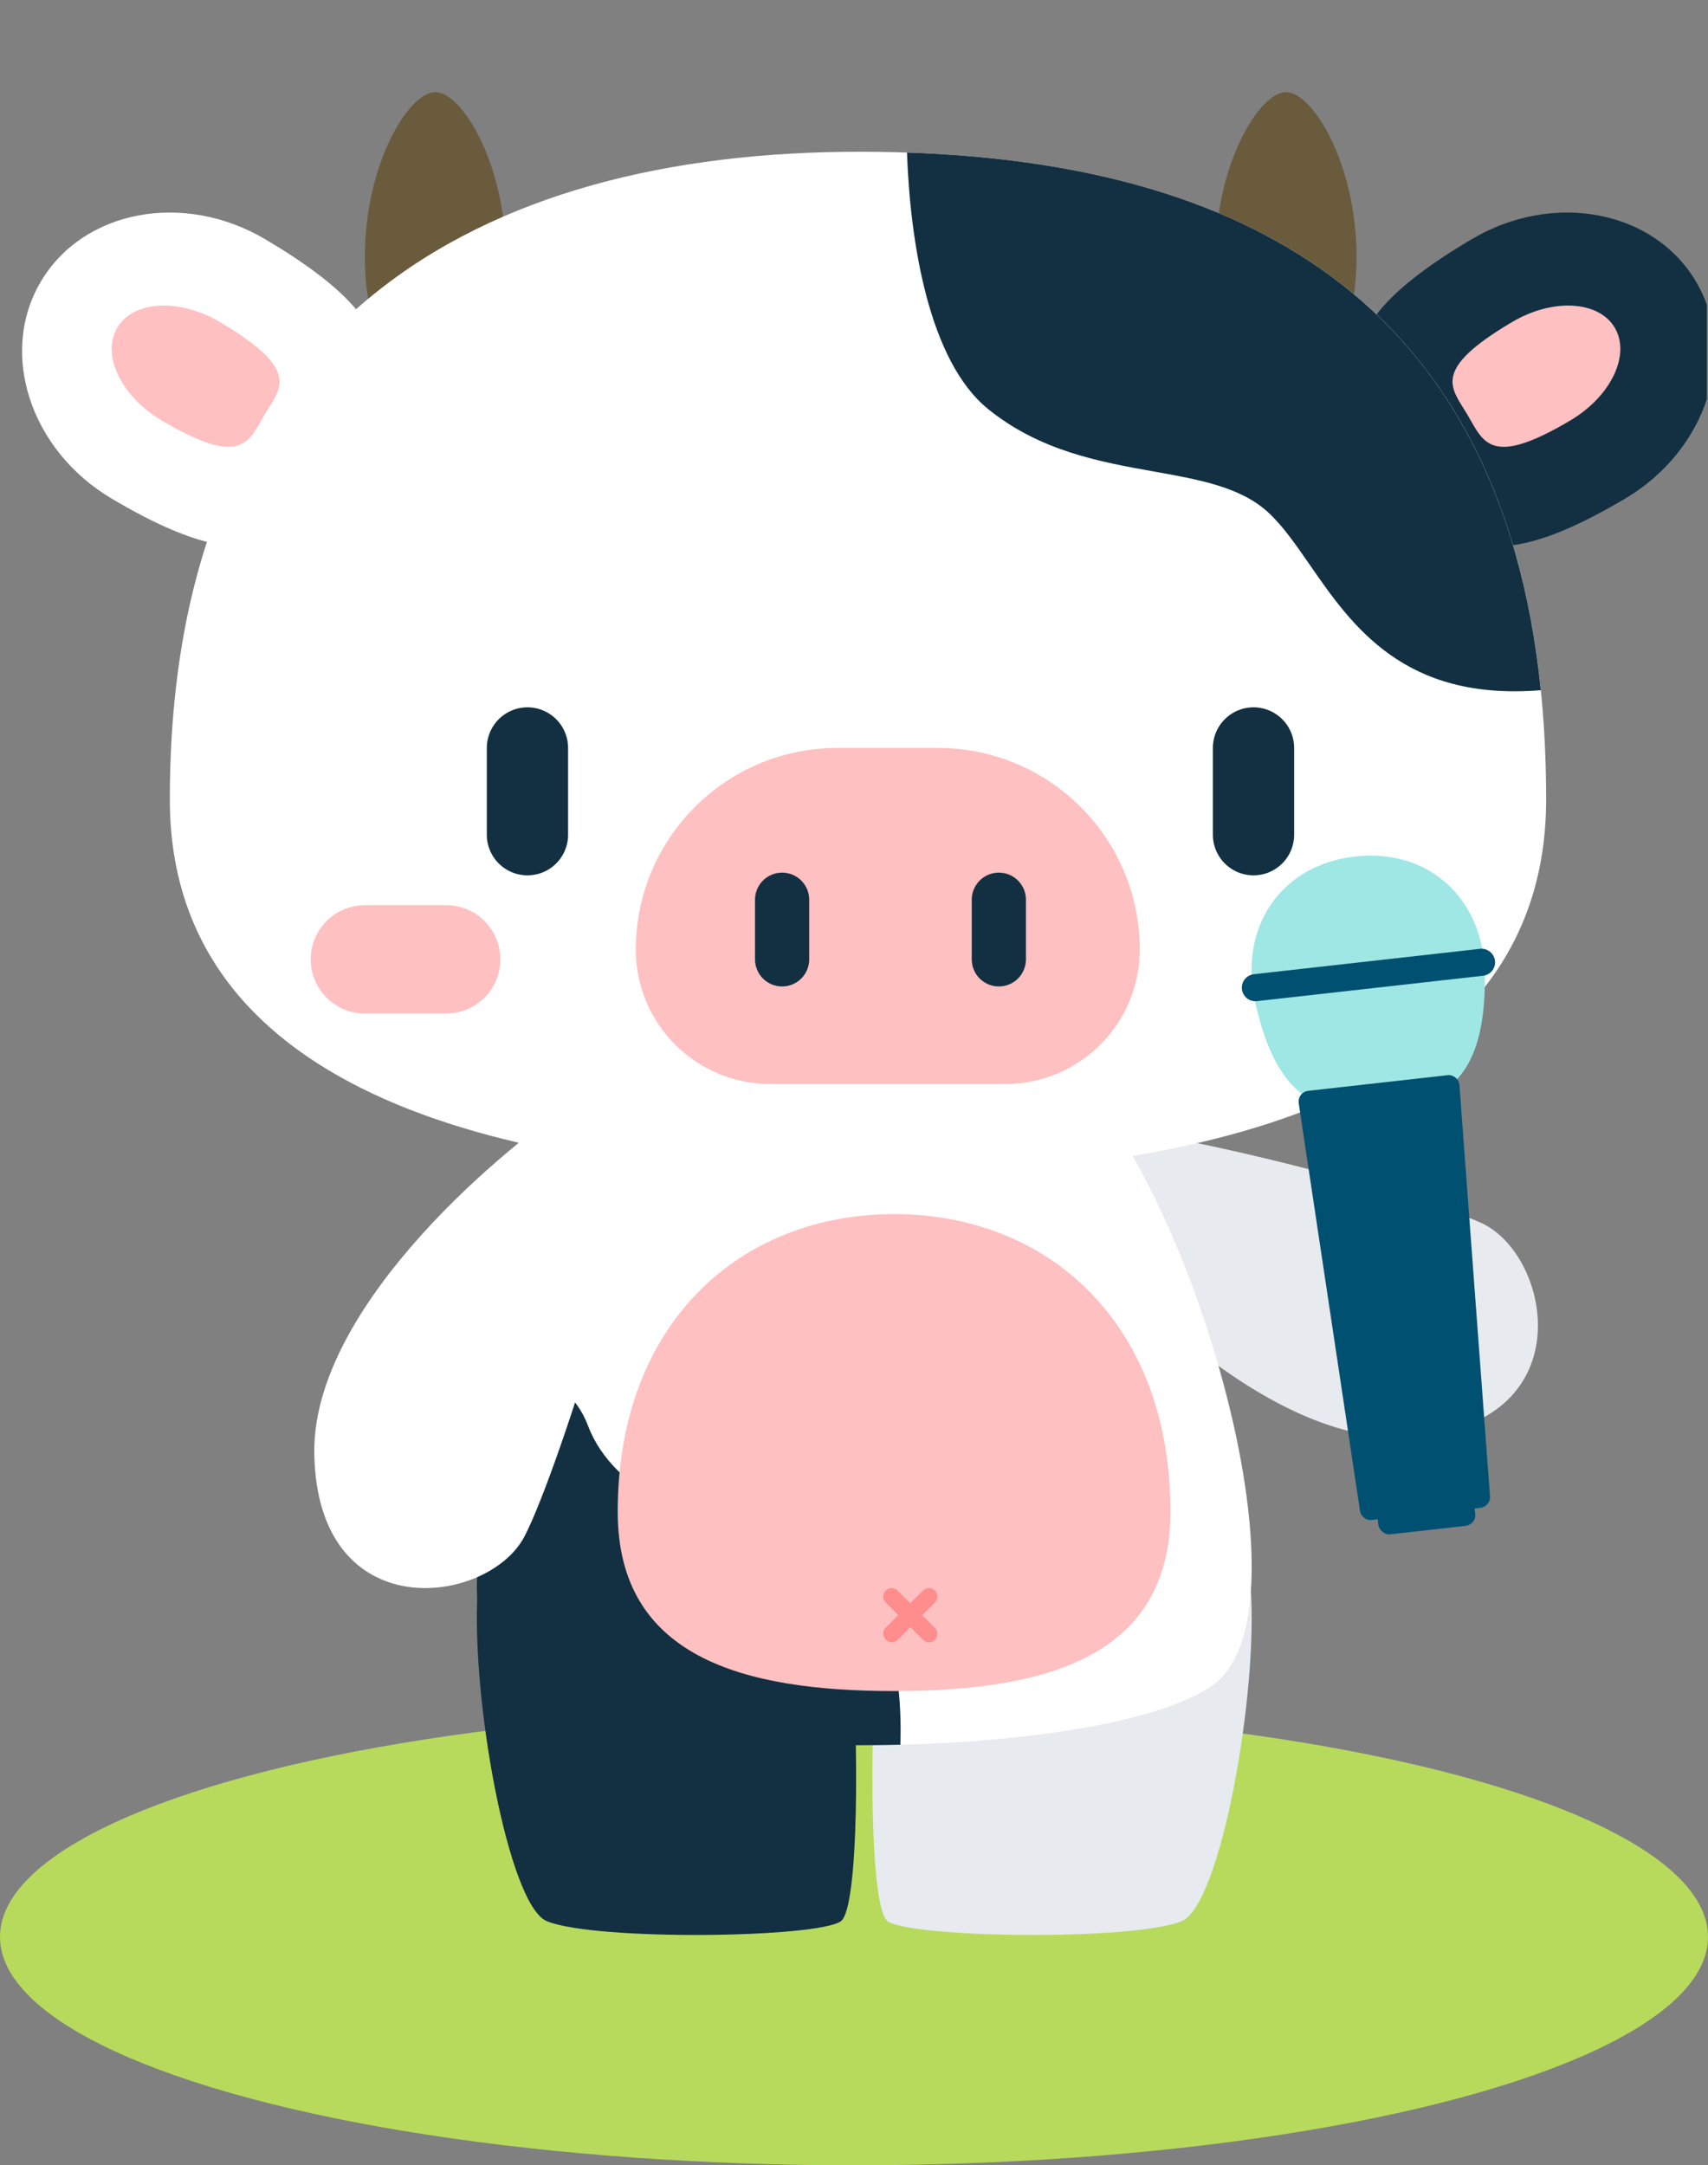 <svg width="187" height="237" viewBox="0 0 187 237" fill="none" xmlns="http://www.w3.org/2000/svg">
<rect x="0" y="0" width="187" height="237" fill="#808080" stroke="none"/>
<ellipse cx="93.5" cy="212" rx="93.5" ry="25" fill="#B7DA5C"/>
<g clip-path="url(#clip0_431_1698)">
<path d="M154.262 157.283C138.963 158.285 121.206 139.894 114.241 130.573C114.177 129.259 114.531 126.082 116.451 123.882C118.852 121.132 154.406 130.28 162.181 133.855C169.955 137.43 173.387 156.03 154.262 157.283Z" fill="#E7EAEE"/>
<path d="M129.374 210.281C133.629 208.542 137.772 185.361 136.932 173.821L96.063 180.344C95.223 189.71 95.167 208.809 97.183 210.281C99.702 212.121 124.055 212.455 129.374 210.281Z" fill="#E7EAEE"/>
<path d="M132.568 184.605C145.288 176.147 128.093 123.383 115.67 116.738C103.246 110.092 83.039 111.099 74.165 116.738C65.29 122.376 43.361 175.946 56.08 184.605C68.8 193.265 119.848 193.064 132.568 184.605Z" fill="white"/>
<path fill-rule="evenodd" clip-rule="evenodd" d="M98.578 190.967C98.677 187.845 98.575 181.476 96.403 177.677C92.927 171.596 81.572 167.591 81.572 167.591C77.023 166.899 67.215 163.617 64.368 156.023C63.156 152.792 60.361 150.627 57.131 149.215C52.056 164.496 49.675 180.245 56.08 184.605C63.006 189.321 81.298 191.409 98.578 190.967Z" fill="#123041"/>
<path d="M59.874 210.281C55.619 208.542 51.477 185.361 52.316 173.821L93.185 180.344C94.025 189.71 94.081 208.809 92.065 210.281C89.546 212.121 65.193 212.455 59.874 210.281Z" fill="#123041"/>
<path d="M34.411 159.116C34.148 143.785 53.374 126.937 63.02 120.429C64.336 120.429 67.493 120.935 69.597 122.96C72.228 125.491 61.376 160.562 57.43 168.155C53.484 175.747 34.74 178.278 34.411 159.116Z" fill="white"/>
<path d="M128.143 165.466C128.143 181.291 114.597 185.092 97.887 185.092C81.178 185.092 67.632 181.291 67.632 165.466C67.632 144.662 81.178 132.887 97.887 132.887C114.597 132.887 128.143 144.662 128.143 165.466Z" fill="#FFC0C1"/>
<path d="M97.632 179.754C97.754 179.754 97.874 179.731 97.987 179.685C98.1 179.639 98.203 179.572 98.289 179.487L102.41 175.342C102.562 175.165 102.641 174.939 102.632 174.707C102.623 174.475 102.527 174.255 102.362 174.091C102.197 173.927 101.976 173.831 101.743 173.822C101.509 173.813 101.282 173.892 101.104 174.043L96.974 178.142C96.888 178.227 96.819 178.329 96.772 178.442C96.725 178.554 96.7 178.674 96.7 178.796C96.7 178.917 96.725 179.038 96.772 179.15C96.819 179.262 96.888 179.364 96.974 179.45C97.058 179.542 97.159 179.616 97.272 179.668C97.385 179.721 97.507 179.75 97.632 179.754Z" fill="#FF8D8D"/>
<path d="M101.709 179.754C101.83 179.754 101.949 179.731 102.061 179.686C102.173 179.64 102.275 179.572 102.361 179.487C102.447 179.402 102.516 179.3 102.562 179.188C102.609 179.076 102.633 178.956 102.633 178.835C102.633 178.713 102.609 178.593 102.562 178.481C102.516 178.369 102.447 178.268 102.361 178.182L98.272 174.093C98.187 174.007 98.085 173.939 97.973 173.892C97.861 173.845 97.741 173.821 97.62 173.821C97.499 173.821 97.379 173.845 97.267 173.892C97.155 173.939 97.053 174.007 96.968 174.093C96.796 174.265 96.7 174.498 96.7 174.741C96.7 174.984 96.796 175.217 96.968 175.389L101.065 179.487C101.237 179.657 101.468 179.753 101.709 179.754Z" fill="#FF8D8D"/>
<path d="M29.048 26.192C47.007 36.821 41.459 42.12 36.819 49.96C32.179 57.801 29.839 64.999 12.244 54.586C3.312 49.3 -0.167 38.658 4.473 30.818C9.113 22.977 20.116 20.906 29.048 26.192Z" fill="white"/>
<path d="M55.374 28.009C55.374 37.909 51.921 37.968 47.662 37.968C43.403 37.968 39.95 37.909 39.95 28.009C39.95 18.11 44.676 10.085 47.662 10.085C50.647 10.085 55.374 18.11 55.374 28.009Z" fill="#6A5B3D"/>
<path d="M148.515 28.009C148.515 37.909 145.062 37.968 140.803 37.968C136.543 37.968 133.09 37.909 133.09 28.009C133.09 18.11 137.817 10.085 140.803 10.085C143.788 10.085 148.515 18.11 148.515 28.009Z" fill="#6A5B3D"/>
<path d="M161.109 26.192C143.149 36.821 148.697 42.12 153.337 49.96C157.978 57.801 160.317 64.999 177.912 54.586C186.844 49.3 190.323 38.658 185.683 30.818C181.043 22.977 170.041 20.906 161.109 26.192Z" fill="#123041"/>
<path d="M165.543 35.253C156.592 40.551 158.91 42.435 160.67 45.41C162.431 48.385 163.149 51.216 171.919 46.026C176.371 43.392 178.552 38.844 176.792 35.869C175.031 32.895 169.995 32.619 165.543 35.253Z" fill="#FFC0C1"/>
<path d="M24.085 35.253C33.036 40.551 30.718 42.435 28.958 45.41C27.197 48.385 26.479 51.216 17.709 46.026C13.257 43.392 11.076 38.844 12.836 35.869C14.597 32.895 19.633 32.619 24.085 35.253Z" fill="#FFC0C1"/>
<path d="M169.278 87.504C169.278 118.467 135.326 128.734 94.061 128.734C52.796 128.734 18.594 118.467 18.594 87.504C18.594 34.711 52.796 16.61 94.061 16.61C135.326 16.61 169.278 32.197 169.278 87.504Z" fill="white"/>
<path fill-rule="evenodd" clip-rule="evenodd" d="M99.302 16.697C99.648 26.577 101.712 39.535 108.185 44.775C113.878 49.383 120.447 50.557 126.317 51.605C131.334 52.502 135.841 53.307 138.853 56.087C140.453 57.564 141.873 59.614 143.41 61.834C148.042 68.524 153.746 76.761 168.695 75.545C164.273 32.022 135.068 17.909 99.302 16.697Z" fill="#123041"/>
<path d="M57.748 81.868V91.36" stroke="#123041" stroke-width="8.899" stroke-linecap="round"/>
<path d="M137.24 81.868V91.36" stroke="#123041" stroke-width="8.899" stroke-linecap="round"/>
<path d="M69.612 103.937C69.612 91.749 79.492 81.868 91.681 81.868H102.715C114.903 81.868 124.784 91.749 124.784 103.937C124.784 112.062 118.197 118.649 110.071 118.649H84.324C76.199 118.649 69.612 112.062 69.612 103.937Z" fill="#FFC0C1"/>
<path d="M85.629 98.478V105.004" stroke="#123041" stroke-width="5.932" stroke-linecap="round"/>
<path d="M109.358 98.478L109.358 105.004" stroke="#123041" stroke-width="5.932" stroke-linecap="round"/>
<path d="M39.95 105.004H48.848" stroke="#FFC0C1" stroke-width="11.865" stroke-linecap="round"/>
<path d="M146.139 105.004H155.038" stroke="#FFC0C1" stroke-width="11.865" stroke-linecap="round"/>
<g clip-path="url(#clip1_431_1698)">
<path d="M137.407 109.601C139.717 120.088 144.208 122.27 151.478 121.455C158.748 120.639 162.645 117.515 162.573 106.778C162.517 98.427 156.478 92.836 148.37 93.746C140.261 94.656 135.612 101.445 137.407 109.601Z" fill="#9EE7E5"/>
<path d="M137.444 108.105L162.205 105.327" stroke="#005071" stroke-width="2.966" stroke-linecap="round"/>
<rect x="150.245" y="160.993" width="10.678" height="7.119" rx="1.186" transform="rotate(-6.402 150.245 160.993)" fill="#005071"/>
<path d="M142.191 120.75C142.091 120.085 142.564 119.47 143.232 119.395L158.471 117.685C159.139 117.61 159.736 118.105 159.786 118.776L163.133 163.77C163.18 164.407 162.716 164.966 162.082 165.037L150.204 166.37C149.57 166.441 148.994 165.998 148.899 165.367L142.191 120.75Z" fill="#005071"/>
</g>
</g>
<defs>
<clipPath id="clip0_431_1698">
<rect width="186.872" height="221.874" fill="white"/>
</clipPath>
<clipPath id="clip1_431_1698">
<rect width="33.815" height="81.275" fill="white" transform="translate(130.515 91.57) rotate(-6.402)"/>
</clipPath>
</defs>
</svg>
